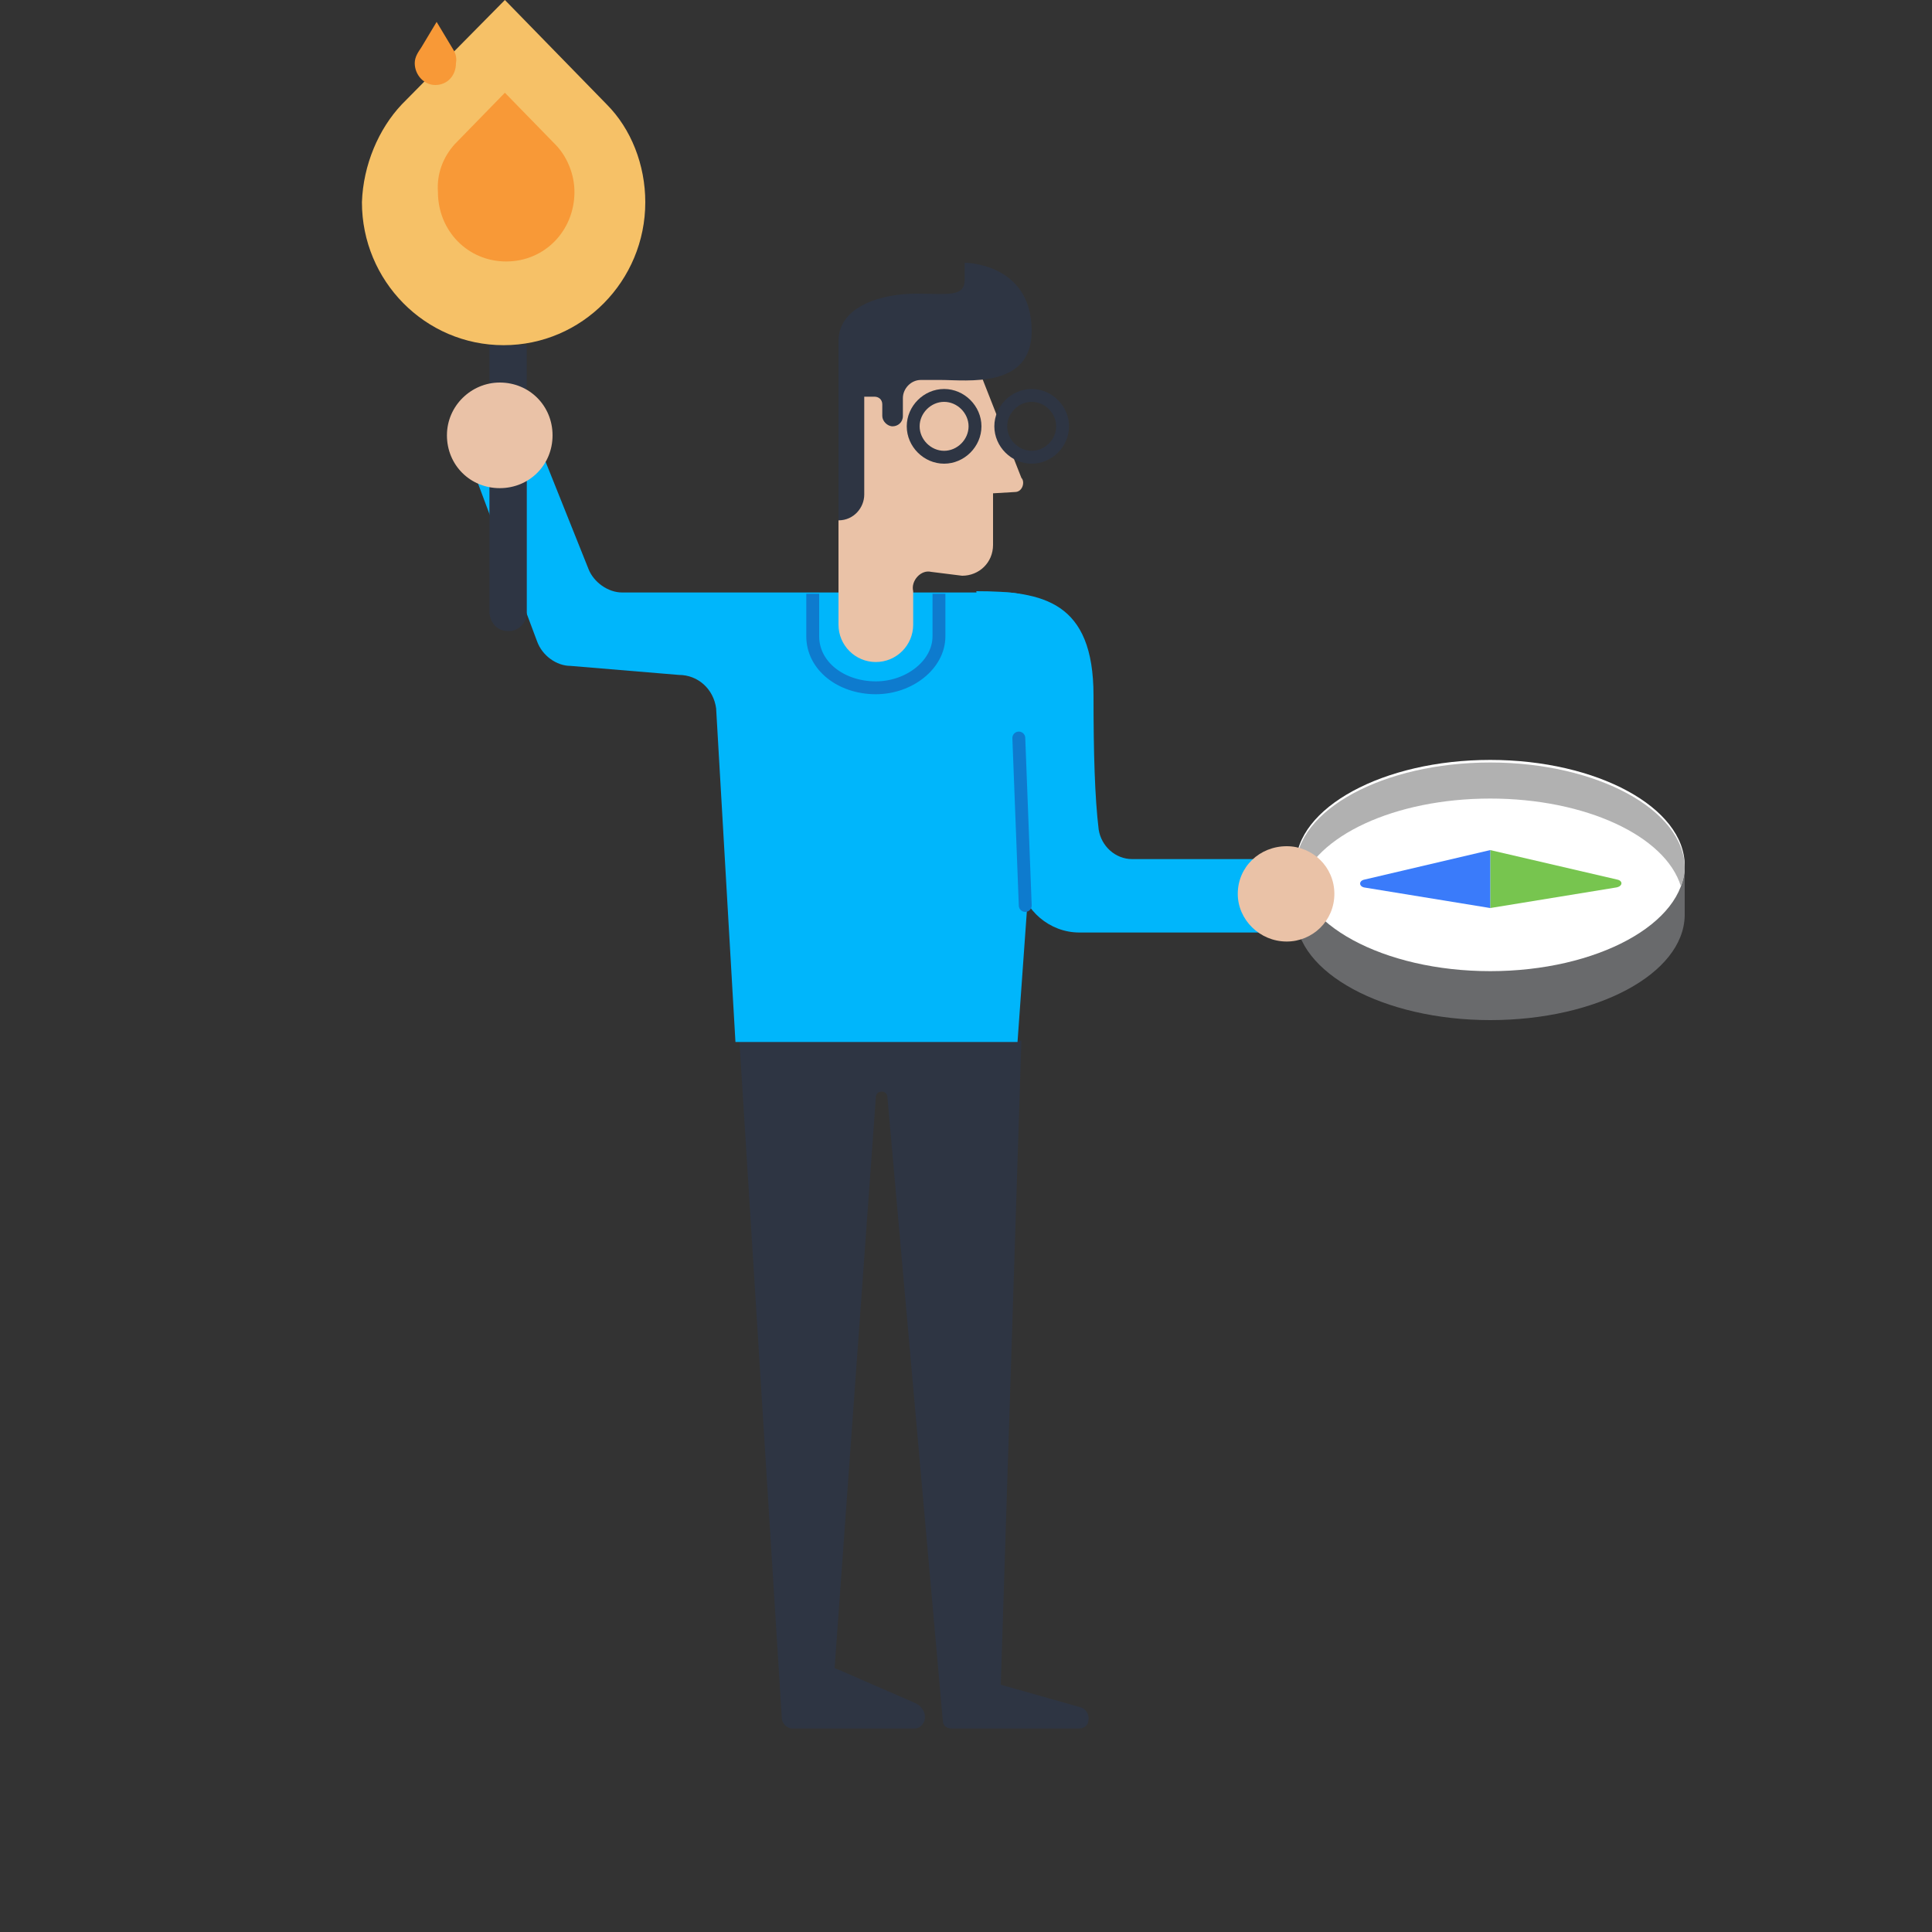 <?xml version="1.0" encoding="utf-8"?>
<!-- Generator: Adobe Illustrator 22.1.0, SVG Export Plug-In . SVG Version: 6.00 Build 0)  -->
<svg version="1.1" id="Layer_1" xmlns="http://www.w3.org/2000/svg" xmlns:xlink="http://www.w3.org/1999/xlink" x="0px" y="0px"
	 width="150px" height="150px" viewBox="0 0 150 150" style="enable-background:new 0 0 150 150;" xml:space="preserve">
<rect x="0" y="0" width="150" height="150" fill="#333333" stroke="none"/>
<style type="text/css">
	.st0{fill:#2E3543;}
	.st1{fill:#00B6FB;}
	.st2{fill:none;stroke:#0E7BCE;}
	.st3{fill:#EAC2A7;}
	.st4{fill:none;stroke:#2E3543;}
	.st5{fill:#696A6C;}
	.st6{fill:#FFFFFF;}
	.st7{fill:#B1B1B1;}
	.st8{fill:#77C54F;}
	.st9{fill:#3A7BFA;}
	.st10{fill:none;stroke:#0E7BCE;stroke-linecap:round;stroke-linejoin:round;}
	.st11{fill:#F6C167;}
	.st12{fill:#F89937;}
</style>
<path id="Fill-14" class="st0" d="M57.4,80.7l3.3,52.7c0,0.4,0.4,0.8,0.8,0.8H71c0.4,0,0.7-0.3,0.8-0.7c0.1-0.6-0.3-1.1-0.8-1.3
	l-6.2-2.7L68,85.2c0-0.6,0.9-0.6,0.9,0l4.3,48.4c0,0.4,0.3,0.6,0.7,0.6h9.9c0.4,0,0.7-0.3,0.7-0.6c0.1-0.5-0.2-1-0.8-1.1l-6-1.7
	l1.6-50L57.4,80.7z"/>
<path id="Fill-18" class="st1" d="M84.4,51.9c0-3.3-3.8-5.9-6.2-5.9H48.3c-1.1,0-2.2-0.8-2.6-1.8l-3.8-9.5l-5.1,2l4.9,13.1
	c0.4,1.1,1.5,1.9,2.6,1.9l8.4,0.7c1.5,0,2.7,1.1,2.9,2.6l1.5,25.9H79l1.6-22.4l1.8-1.6C83.7,55.8,84.4,53.9,84.4,51.9"/>
<path id="Stroke-21" class="st2" d="M63.1,46.1v3.3c0,2.3,2.2,4,4.9,4c2.6,0,4.9-1.8,4.9-4v-3.3"/>
<path id="Fill-10" class="st3" d="M65.1,30.1V46v2.5c0,1.6,1.3,2.9,2.9,2.9c1.6,0,2.9-1.3,2.9-2.9v-2.6c-0.2-0.8,0.6-1.7,1.4-1.5
	l2.4,0.3c1.3,0,2.4-1,2.4-2.4v-4l1.7-0.1c0.6,0,0.8-0.8,0.5-1.1l-3.5-8.9L65.1,30.1z"/>
<path id="Stroke-1" class="st4" d="M77.7,33.1c0,1.3,1.1,2.4,2.4,2.4s2.4-1.1,2.4-2.4c0-1.3-1.1-2.4-2.4-2.4S77.7,31.8,77.7,33.1z"
	/>
<path id="Stroke-3" class="st4" d="M70.9,33.1c0,1.3,1.1,2.4,2.4,2.4s2.4-1.1,2.4-2.4c0-1.3-1.1-2.4-2.4-2.4S70.9,31.8,70.9,33.1z"
	/>
<path id="Fill-12" class="st0" d="M65.8,30.8c-0.4,0-0.7-0.3-0.7-0.7c0-0.7,0-1.8,0-3.6c0-2.8,3.5-3.7,6-3.7s3.8,0.3,3.8-1.1v-1.3
	c0,0,5.2,0,5.2,5.3c0,4.5-5,3.8-7.1,3.8h-1.5c-0.8,0-1.4,0.7-1.4,1.4v1.4c0,0.5-0.4,0.8-0.8,0.8s-0.8-0.4-0.8-0.8v-0.9
	c0-0.4-0.3-0.6-0.6-0.6H65.8z"/>
<path id="Rectangle" class="st0" d="M65.1,29.7h2v8.7c0,1-0.8,2-2,2V29.7z"/>
<path id="Fill-20" class="st1" d="M75.8,45.9c5.2,0,9.1,0.8,9.1,8.1c0,4.5,0.1,7.9,0.4,10.4c0.2,1.3,1.3,2.3,2.6,2.3H99v5.7H83.8
	c-2.3,0-4.3-1.7-4.7-4L77,54.6L75.8,45.9z"/>
<path id="Fill-22" class="st5" d="M102.6,67c2.6-2.4,7.5-4.1,13.1-4.1s10.5,1.7,13.1,4.1h2v4l0,0l0,0v0.1l0,0
	c-0.1,4.5-6.8,8.1-15.1,8.1s-15.1-3.7-15.1-8.2v-4H102.6z"/>
<path id="Fill-24" class="st6" d="M100.6,67.2c0,4.5,6.8,8.2,15.1,8.2s15.1-3.7,15.1-8.2S124,59,115.7,59S100.6,62.7,100.6,67.2"/>
<path id="Fill-27" class="st7" d="M115.7,62c-7.4,0-13.6,2.9-14.8,6.8c-0.2-0.5-0.3-0.9-0.3-1.4c0-4.5,6.8-8.2,15.1-8.2
	s15.1,3.7,15.1,8.2c0,0.5-0.1,0.9-0.3,1.4C129.3,64.9,123.1,62,115.7,62"/>
<path id="Fill-29" class="st8" d="M125.6,68.3l-9.9-2.3v4.5l9.8-1.6C126,68.8,126,68.4,125.6,68.3"/>
<path id="Fill-31" class="st9" d="M105.9,68.3l9.8-2.3v4.5l-9.8-1.6C105.5,68.8,105.5,68.4,105.9,68.3"/>
<path id="Path-34" class="st10" d="M79.6,70.3l-0.5-13"/>
<path id="Fill-16" class="st3" d="M103.6,69.4c0,2.1-1.7,3.7-3.7,3.7c-2.1,0-3.8-1.7-3.8-3.7c0-2.1,1.7-3.7,3.8-3.7
	C101.9,65.7,103.6,67.3,103.6,69.4"/>
<path id="Fill-1" class="st0" d="M39.5,49c0.8,0,1.4-0.7,1.4-1.4V26.8H38v20.8C38.1,48.4,38.6,49,39.5,49"/>
<path id="Fill-11" class="st3" d="M34.7,33.8c0,2.3,1.8,4.1,4.1,4.1s4.1-1.8,4.1-4.1s-1.8-4.1-4.1-4.1
	C36.6,29.7,34.7,31.5,34.7,33.8"/>
<path id="Fill-3" class="st11" d="M31.2,8.1L31.2,8.1L39.2,0l7.9,8.1l0,0c1.9,1.9,3,4.7,3,7.6c0,6.1-4.9,11.1-11,11.1
	c-6.1,0-11-5-11-11.1C28.2,12.8,29.4,10,31.2,8.1"/>
<path id="Fill-5" class="st12" d="M35.3,11.2L35.3,11.2l3.9-4l3.9,4l0,0c0.9,0.9,1.5,2.3,1.5,3.7c0,3-2.3,5.4-5.3,5.4
	S34,17.9,34,14.9C33.9,13.5,34.4,12.2,35.3,11.2"/>
<path id="Fill-7" class="st12" d="M35.1,3.7L35.1,3.7l-1.2-2l-1.2,2l0,0c-0.2,0.3-0.5,0.7-0.5,1.2c0,0.9,0.7,1.7,1.6,1.7
	s1.6-0.7,1.6-1.7C35.5,4.4,35.3,4,35.1,3.7"/>
</svg>
